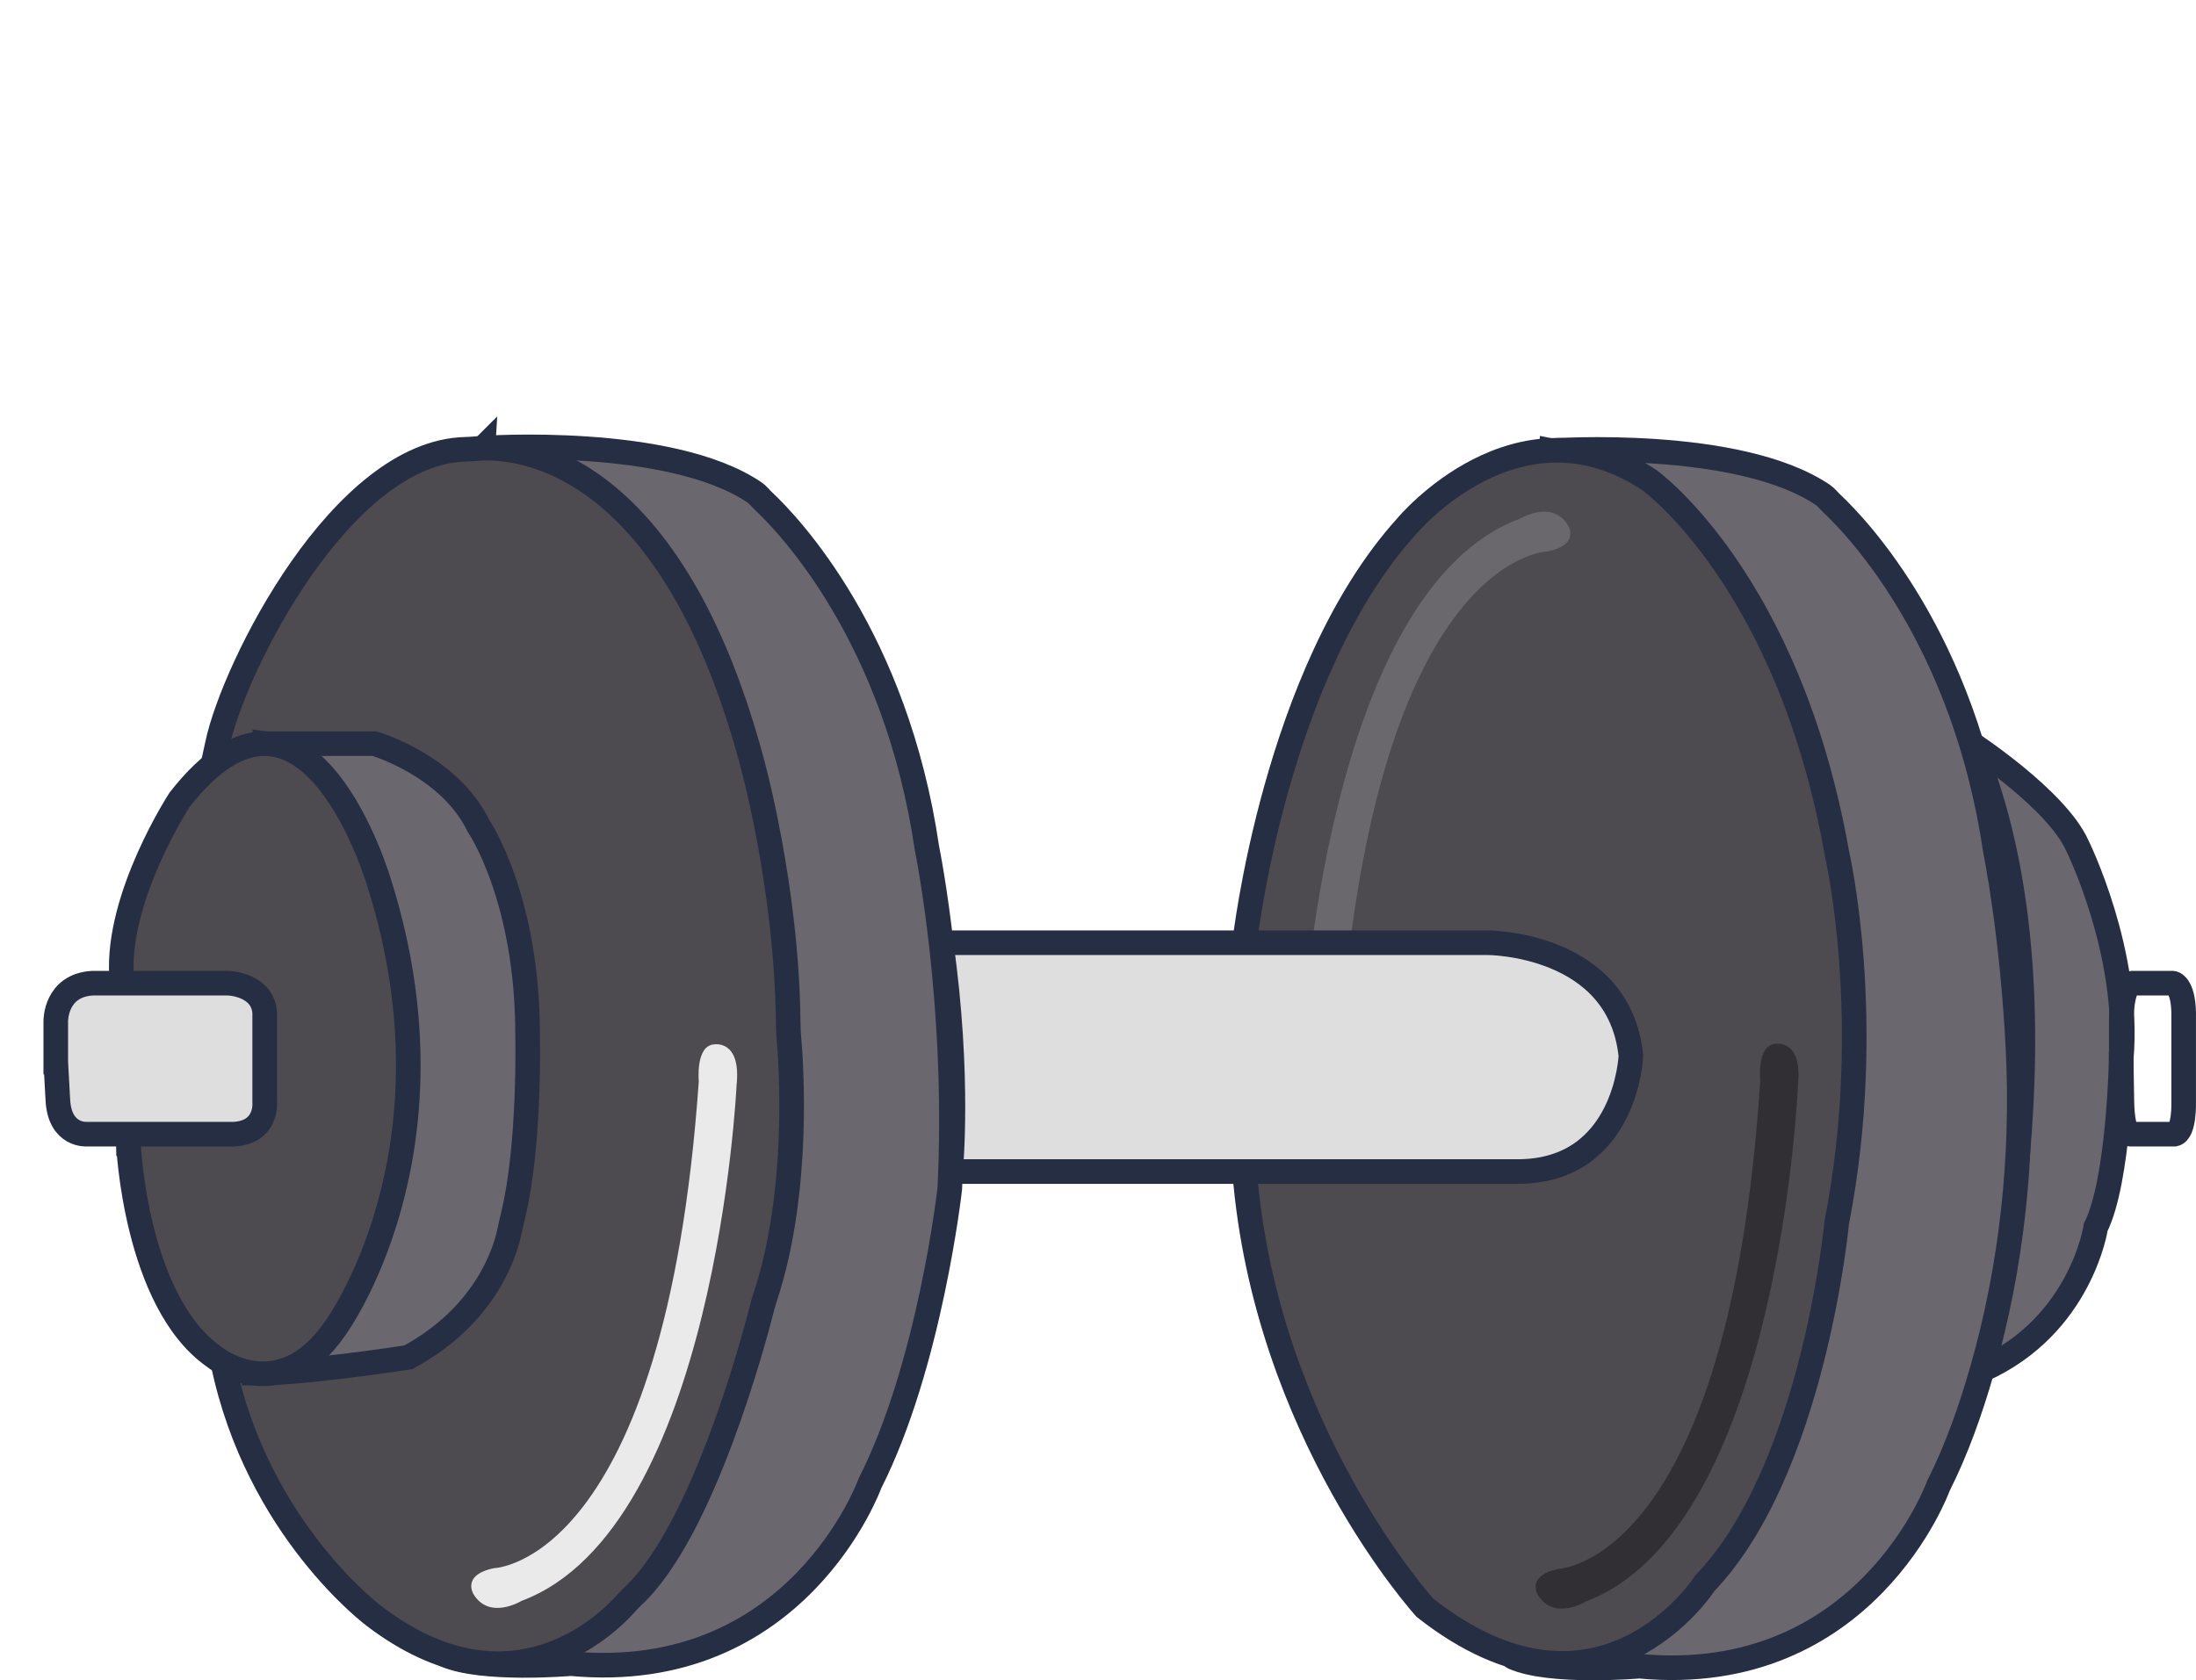 <?xml version="1.0" encoding="UTF-8"?>
<svg xmlns="http://www.w3.org/2000/svg" viewBox="0 0 981.54 751.2">
  <defs>
    <style>
      .cls-1 {
        fill: #eaeaea;
      }

      .cls-1, .cls-2, .cls-3 {
        stroke-width: 0px;
      }

      .cls-2 {
        fill: #322f34;
      }

      .cls-4 {
        fill: #dededf;
      }

      .cls-4, .cls-5, .cls-6, .cls-7 {
        stroke: #262e44;
        stroke-miterlimit: 10;
        stroke-width: 11px;
      }

      .cls-5 {
        fill: #6a676e;
      }

      .cls-3 {
        fill: #6a676d;
      }

      .cls-6 {
        fill: #4d4a50;
      }

      .cls-7 {
        fill: none;
      }
    </style>
  </defs>
  <g id="DROITE">
    <path class="cls-5" d="M881.14,332.46s38.04,24.87,47.34,45.54c0,0,23.78,47.95,19.64,95.31,0,0-1.03,54.59-11.37,75.27,0,0-6.49,44.03-50.8,63.88,0,0,44-164.27-4.81-280.01Z"/>
    <path class="cls-5" d="M693.4,201.5s83.57-5.86,121.41,19.8c1.48,1.01,2.57,2.5,3.88,3.73,11.69,10.98,59.34,60.81,73.21,155.49,0,0,7.57,36.76,10.1,88.65,2.36,48.32-2.75,96.78-16.05,143.29-5.06,17.7-11.49,35.92-19.56,51.84,0,0-32.39,90.05-133.71,80.6,0,0-39.69,3.42-56.27-3.96-16.58-7.38,16.98-539.44,16.98-539.44Z"/>
    <path class="cls-6" d="M556.31,421.45s13.44-120.99,72.37-186.12c0,0,49.62-59.96,108.55-20.68,0,0,62.03,44.45,83.74,166.44,0,0,17.57,75.47,0,165.41,0,0-10.34,110.62-58.93,161.28,0,0-46.52,72.76-125.09,11.05,0,0-71.33-78.25-80.64-195.07-9.3-116.82,0-102.32,0-102.32Z"/>
    <path class="cls-3" d="M691.65,246.53s-76.34,1.52-92.44,217.2c0,0,1.48,16.05-6.96,16.53,0,0-12.24,2.19-9.91-18.48,0,0,10.16-197.93,97.14-229.95,0,0,14.08-8.55,21.27,2.85,0,0,5.91,8.81-9.1,11.85Z"/>
    <path class="cls-2" d="M696.54,701.4s76.32-2.31,90.2-218.14c0,0-1.65-16.04,6.79-16.6,0,0,12.22-2.31,10.1,18.38,0,0-8.13,198.03-94.78,230.93,0,0-13.99,8.7-21.3-2.63,0,0-6-8.75,8.98-11.94Z"/>
  </g>
  <g id="MILIEU">
    <path class="cls-4" d="M420.63,421.45h244.23s58.93-.06,64.1,50.61c0,0-2.07,51.7-50.66,51.7h-253.47s4.31-42.21-4.2-102.32Z"/>
  </g>
  <g id="GAUCHE">
    <path class="cls-5" d="M215.84,200.36s83.57-5.86,121.41,19.8c1.48,1.01,2.57,2.5,3.88,3.73,11.69,10.98,59.34,60.81,73.21,155.49,0,0,14.3,69.44,10.17,152.14,0,0-8.79,78.57-35.67,131.64,0,0-32.39,90.05-133.71,80.6,0,0-39.69,3.42-56.27-3.96-16.58-7.38,16.98-539.44,16.98-539.44Z"/>
    <path class="cls-1" d="M214.37,245.32s-76.28,3.43-86.97,219.44c0,0,1.88,16.01-6.55,16.7,0,0-12.18,2.49-10.37-18.23,0,0,5.21-198.13,91.36-232.31,0,0,13.86-8.9,21.33,2.32,0,0,6.12,8.66-8.8,12.07Z"/>
    <path class="cls-6" d="M97.15,332.73c7.46-34.92,55.74-130.69,111.03-131.87,1.61-.03,3.22-.15,4.82-.3,13.84-1.28,84.93-.73,122.77,138.84,0,0,16.02,56.72,16.53,118.3.02,1.83.09,3.65.25,5.47,1.12,12.39,5.1,69.12-10.42,116.34-.52,1.57-1,3.14-1.4,4.74-3.79,14.91-26.52,100.07-57.74,129.28-1.17,1.09-2.26,2.26-3.33,3.46-8.82,9.84-51.85,51.57-112.29,5.62,0,0-52.34-38.77-67.75-113.46-13.21-64.06-12.68-213.83-6.99-254.72,2.08-14.97-2.04,9.1,4.53-21.69Z"/>
    <path class="cls-5" d="M118.34,332.46h49.01s33.32,9.7,46.42,36.58c0,0,22.27,32.39,22.05,94.42,0,0,1.18,48.76-6.55,80.18-.55,2.23-1.05,4.47-1.51,6.72-1.86,8.98-10.34,37.51-45.28,56.46,0,0-47.5,7.32-68.76,7.11l4.61-281.47Z"/>
    <path class="cls-6" d="M57.39,511.34s3.06,70.48,38.23,95.17c0,0,29.06,23.92,54.29-12.78,0,0,57.35-77.99,19.88-198.04,0,0-32.11-111.63-89.46-38.23,0,0-28.29,43.29-26,78.99,2.29,35.7,3.06,74.89,3.06,74.89Z"/>
    <path class="cls-1" d="M220.84,701.07s76.33-1.85,91.49-217.6c0,0-1.55-16.04,6.89-16.56,0,0,12.23-2.24,9.99,18.44,0,0-9.3,197.98-96.14,230.37,0,0-14.04,8.62-21.28-2.76,0,0-5.94-8.79,9.05-11.89Z"/>
    <path class="cls-4" d="M24.93,474.83v-18.35s-.24-15.99,16.46-16.94h60.68s15.29.47,16.23,13.17v39.99s1.41,13.41-13.64,14.35H38.81s-12,.94-12.94-15.05l-.94-17.17Z"/>
    <path class="cls-7" d="M948.13,474.83v-18.35s-.07-15.99,4.92-16.94h18.13s4.57.47,4.85,13.17v39.99s.42,13.41-4.08,14.35h-19.68s-3.58.94-3.87-15.05l-.28-17.17Z"/>
  </g>
</svg>